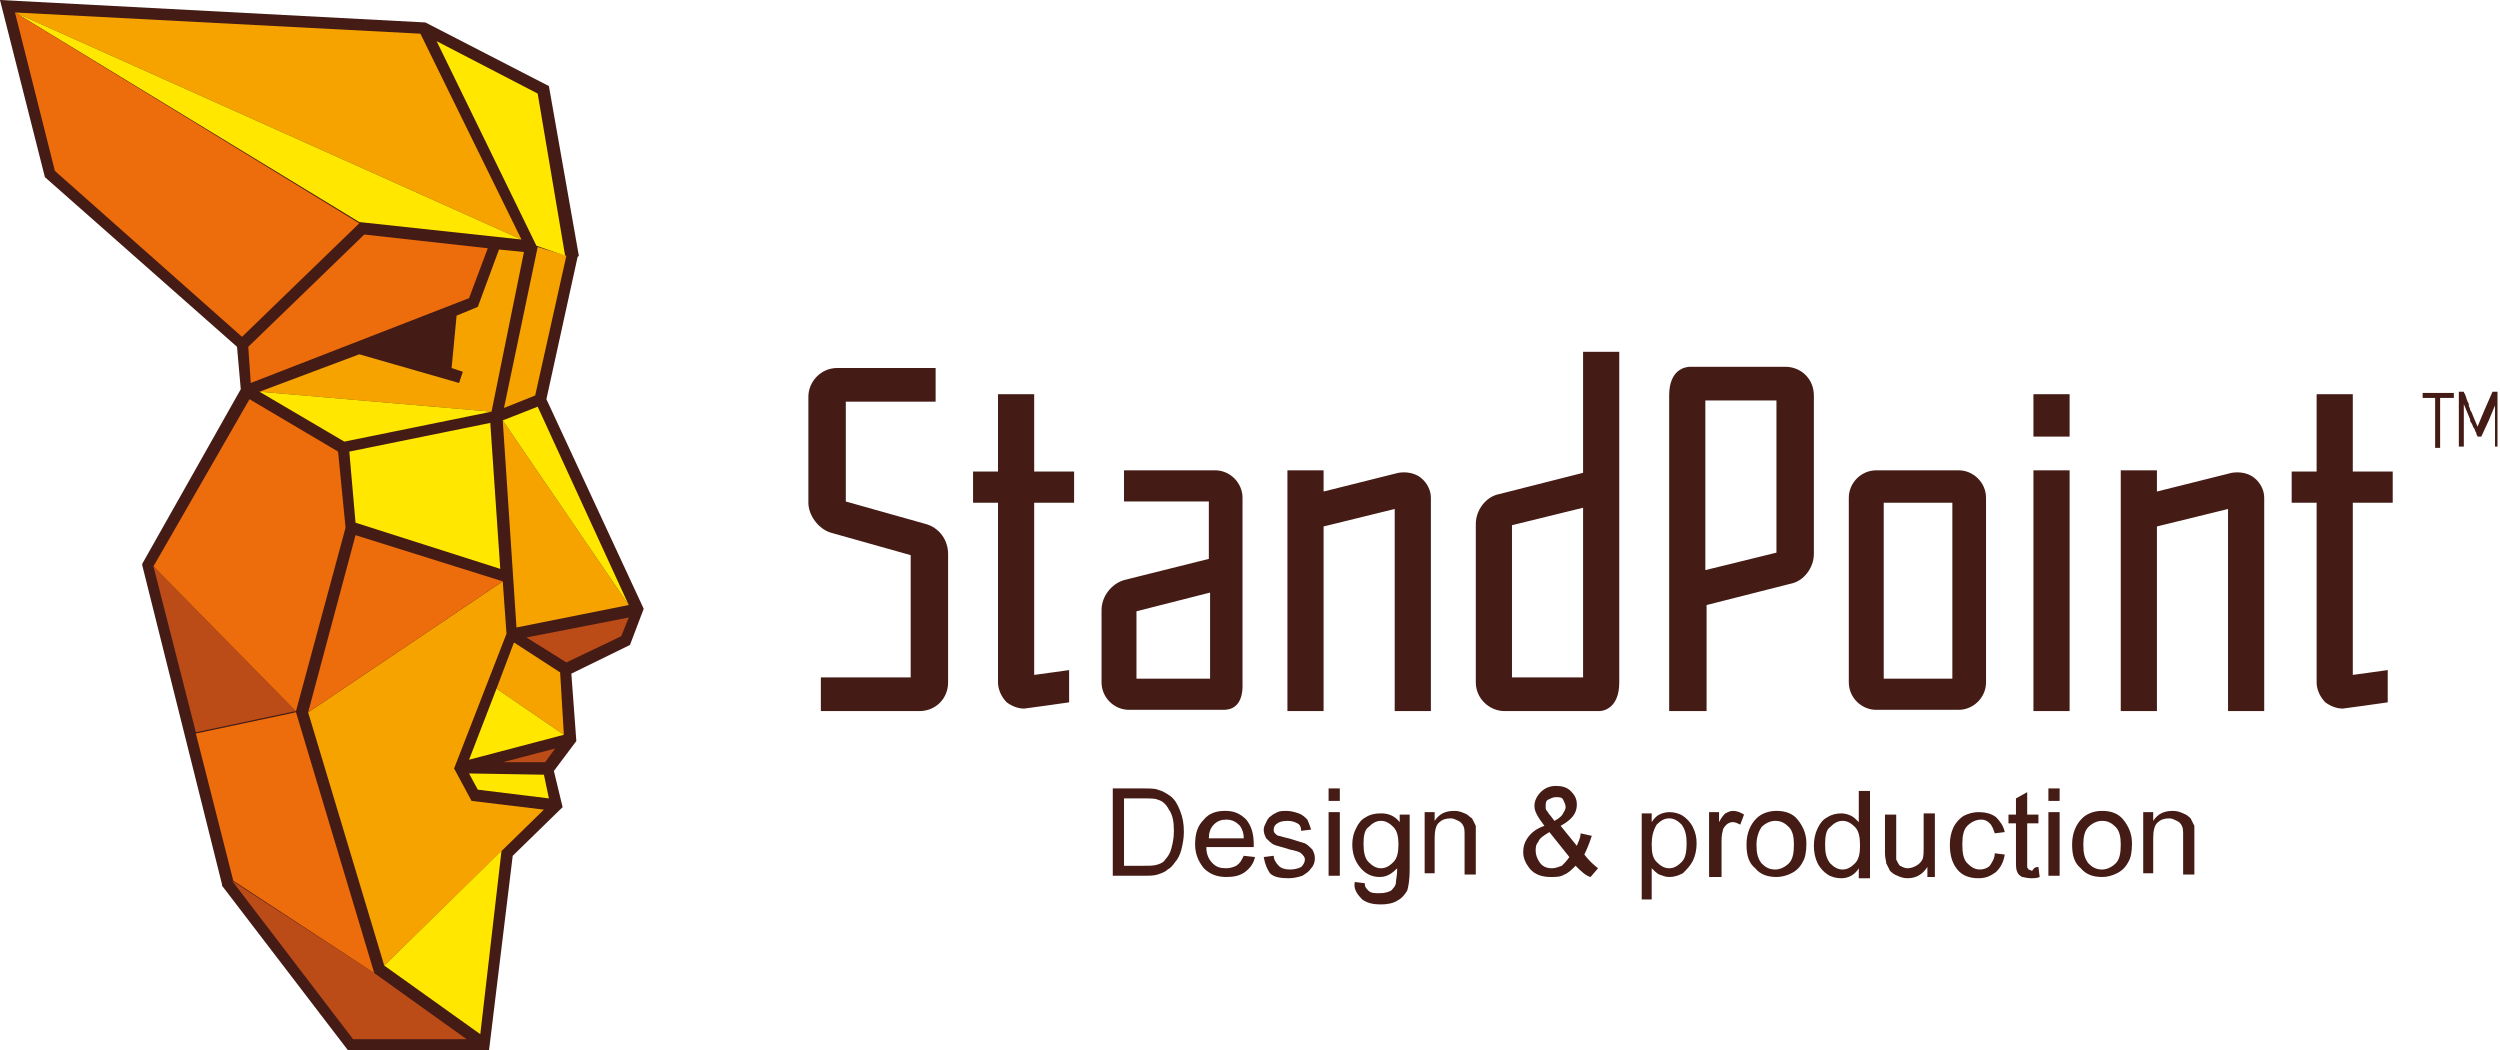 <svg enable-background="new 0 0 200.4 84.2" viewBox="0 0 200.4 84.2" xmlns="http://www.w3.org/2000/svg"><path clip-rule="evenodd" d="m41.4 50.3-1.1-16.6 2.8-1.1 7.3 15.9z" fill="#441b15" fill-rule="evenodd"/><path clip-rule="evenodd" d="m49.8 51-4.4 2.1-3.2-2 8.2-1.6z" fill="#441b15" fill-rule="evenodd"/><path clip-rule="evenodd" d="m37.6 60.9 3.6-9.4 3.7 2.4.3 5z" fill="#441b15" fill-rule="evenodd"/><path clip-rule="evenodd" d="m43.7 61.2-3.4-.1 4.3-1z" fill="#441b15" fill-rule="evenodd"/><path clip-rule="evenodd" d="m38.3 63.4-.7-1.4 6 .1.4 1.9z" fill="#441b15" fill-rule="evenodd"/><path clip-rule="evenodd" d="m40.2 68.2-1.7 14.7-7.7-5.5-6.1-20.3 3.8-14.2 11.7 3.7.3 4.2-4.1 10.8 1.3 2.6 5.8.7z" fill="#441b15" fill-rule="evenodd"/><path clip-rule="evenodd" d="m28.3 83.3-9.7-12.7-6.3-25.2 7.6-13.5 7.2 4.2.6 6.1-4 14.9 6.2 20.7.1.2 7.4 5.2z" fill="#441b15" fill-rule="evenodd"/><path clip-rule="evenodd" d="m20.2 30.6-.3-2.8 9.3-9 9.9 1.1-1.5 4z" fill="#441b15" fill-rule="evenodd"/><path clip-rule="evenodd" d="m40.2 45.6-11.6-3.7-.6-5.7 11.3-2.3z" fill="#441b15" fill-rule="evenodd"/><path clip-rule="evenodd" d="m39.4 33-11.8 2.3-6.8-3.9 8-3.1 8 2.3.2-.9-.8-.2.4-4.2 1.7-.7 1.7-4.6 2 .2z" fill="#441b15" fill-rule="evenodd"/><path clip-rule="evenodd" d="m43.2 7.5 2.2 13-2.5 11.2-2.5.9 2.7-12.9-8.1-16.4z" fill="#441b15" fill-rule="evenodd"/><path clip-rule="evenodd" d="m51.6 48.8-7.8-16.8 2.5-11.4.1-.1-2.4-13.6-9.9-5.1-34.1-1.8 3.6 14.2 15.4 13.6.3 3.4-7.9 14v.1l6.4 25.6v.1l10.1 13.2h11.3l1.9-15.6 4-3.9-.7-2.9 1.8-2.4-.4-5.4 4.7-2.3z" fill="#441b15" fill-rule="evenodd"/><path clip-rule="evenodd" d="m33.7 2.7 8.1 16.5-40.6-18.2zm11.5 56.2-5.4-3.7 1.4-3.7 3.7 2.4zm-24.4-27.5 18.6 1.6 2.6-12.8-2-.2-1.7 4.6-1.7.7-.4 4.2.9.3-.3.9-8-2.3zm24.6-10.9-2.5 11.2-2.5 1 2.7-12.9zm-4 29.8 9-1.8-10.1-14.8zm-16.7 6.8 15.6-10.5.3 4.2-4.2 10.8 1.4 2.6 5.8.7-12.8 12.5z" fill="#f6a300" fill-rule="evenodd"/><path clip-rule="evenodd" d="m40.3 61.1 4.2-1.1-.8 1.1zm-21.7 9.5 11.4 7.4 7.4 5.3h-9.1zm-6.3-25.2 11.4 11.6-8 1.7zm29.9 5.7 8.2-1.6-.6 1.5-4.4 2.1z" fill="#bb4c18" fill-rule="evenodd"/><path clip-rule="evenodd" d="m37.6 60.9 2.2-5.7 5.4 3.7zm-2.6-57.6 8.1 4.2 2.2 13-2.3-.8zm-6.2 14.5 13 1.4-40.6-18.2zm10.6 15.2-11.8 2.4-6.8-4zm-11.4 3.2 11.3-2.3.8 11.7-11.6-3.7zm12.3-2.5 2.8-1.1 7.3 15.9zm-9.5 43.7 9.4-9.2-1.7 14.7zm6.8-15.4.7 1.3 5.7.7-.4-1.9z" fill="#ffe700" fill-rule="evenodd"/><path clip-rule="evenodd" d="m24.7 57.1 15.6-10.5-11.8-3.7zm-23.5-56.1 27.6 16.9-9.4 9.1-15-13.3zm18.7 26.8 9.3-9 9.9 1.1-1.5 4-17.5 6.8zm-7.6 17.6 11.4 11.6 6.3 21-11.3-7.4-3-11.8 8-1.7 4-14.8-.6-6.1-7.1-4.2z" fill="#ed6c0b" fill-rule="evenodd"/><g fill="#441b15"><path clip-rule="evenodd" d="m200 35.9v-3.4l-.5 1.2-.6 1.3h-.3c0-.1-.1-.1-.1-.3-.1-.1-.1-.3-.2-.4s-.1-.3-.2-.4-.1-.2-.1-.3l-.5-1.2v3.4h-.4v-4.4h.4s0 .1.1.2c0 .1.1.2.1.3s.1.2.1.3c.1.1.1.2.1.3s.1.2.1.3.1.2.1.2l.5 1.2.5-1.2.7-1.6h.4v4.4h-.2zm-8.5 17.8-2.9.4v-13.8h3.2v-2.5h-3.2v-6.2h-2.9v6.2h-2v2.5h2v14.4c0 .6.3 1.2.7 1.6.4.3.9.5 1.4.5.1 0 3.6-.5 3.6-.5v-2.6zm-54.8-21.6v13.6l5.7-1.4v-12.2zm0 24.9h-2.9v-25.3c0-2.1 1.3-2.3 1.7-2.3h7.6c1.3 0 2.3 1 2.3 2.3v12.7c0 1.1-.8 2.2-1.9 2.4l-6.7 1.7v8.5zm29.2-22h-2.9v-3.4h2.9zm0 22h-2.9v-19.3h2.9zm-14.9-2.6h5.5v-14.1h-5.5zm6 2.5h-6.6c-1.2 0-2.2-1-2.2-2.2v-14.8c0-1.2 1-2.2 2.2-2.2h6.6c1.2 0 2.2 1 2.2 2.2v14.8c0 1.2-1 2.2-2.2 2.2zm23.7-18.6c-.5-.4-1.2-.5-1.8-.4l-6 1.5v-1.7h-2.9v19.3h2.9v-14.8l5.7-1.4v16.2h2.9v-17.1c0-.6-.3-1.2-.8-1.6zm-94.9 15.4-2.9.4v-13.8h3.2v-2.5h-3.2v-6.2h-2.9v6.2h-2v2.5h2v14.4c0 .6.3 1.2.7 1.6.4.3.9.5 1.4.5.1 0 3.6-.5 3.6-.5v-2.6zm35.4.6h5.7v-13.6l-5.7 1.4zm7 2.7h-7.6c-1.2 0-2.3-1-2.3-2.3v-12.7c0-1.1.8-2.2 1.9-2.4l6.7-1.7v-9.7h2.9v26.5c0 2.1-1.3 2.3-1.6 2.3zm-14.3-18.7c-.5-.4-1.2-.5-1.8-.4l-6 1.5v-1.7h-2.9v19.3h2.9v-14.8l5.7-1.4v16.2h2.9v-17.1c0-.6-.3-1.2-.8-1.6zm-22.8 16.1h5.9v-6.9l-5.9 1.5zm7 2.5h-7.6c-1.2 0-2.2-1-2.2-2.2v-5.8c0-1.1.8-2.1 1.8-2.4l6.8-1.7v-4.6h-6.8v-2.5h7.3c1.2 0 2.2 1 2.2 2.2v14.8c.1 2.1-1.1 2.2-1.5 2.2zm-24.4.1h-7.9v-2.7h7.2v-9.8l-6.4-1.8c-1-.3-1.8-1.4-1.8-2.4v-8.5c0-1.2 1-2.3 2.3-2.3h7.9v2.7h-7.2v8l6.4 1.8c1.1.3 1.8 1.3 1.8 2.4v10.3c0 1.3-1 2.3-2.3 2.3zm121.9-25.1v4h-.4v-4h-1v-.4h2.5v.4z" fill-rule="evenodd"/><path d="m89.2 70.2v-7h2.4c.5 0 1 0 1.2.1.4.1.7.3 1 .5.4.3.6.7.8 1.2s.3 1 .3 1.7c0 .5-.1 1-.2 1.4s-.3.8-.5 1c-.2.3-.4.5-.6.6-.2.2-.5.3-.8.4s-.7.1-1.1.1zm1-.8h1.5c.5 0 .8 0 1.1-.1s.5-.2.6-.4c.2-.2.4-.5.5-.9s.2-.8.2-1.4c0-.7-.1-1.3-.4-1.7-.2-.4-.5-.7-.9-.8-.2-.1-.6-.1-1.2-.1h-1.5v5.4z"/><path d="m99.7 68.6.9.1c-.1.5-.4.9-.8 1.2s-.9.4-1.5.4c-.7 0-1.3-.2-1.8-.7-.4-.5-.7-1.1-.7-1.9 0-.9.2-1.5.7-2 .4-.5 1-.7 1.7-.7s1.2.2 1.7.7c.4.5.6 1.1.6 2v.2h-3.8c0 .6.2 1 .5 1.3s.6.4 1.1.4c.3 0 .6-.1.8-.2.3-.2.4-.4.6-.8zm-2.8-1.4h2.8c0-.4-.1-.7-.3-1-.3-.3-.6-.5-1.1-.5-.4 0-.7.1-1 .4s-.4.7-.4 1.1z"/><path d="m101.3 68.7.8-.1c0 .3.2.6.4.8s.5.3.9.3.7-.1.9-.2c.2-.2.3-.4.3-.6s-.1-.3-.3-.5c-.1-.1-.4-.2-.9-.3-.6-.2-1.1-.3-1.3-.4s-.4-.3-.6-.5c-.1-.2-.2-.4-.2-.7 0-.2.1-.4.2-.6s.2-.4.4-.5c.1-.1.3-.2.5-.3s.5-.1.7-.1c.4 0 .7.1 1 .2s.5.3.7.5c.1.2.2.5.3.8l-.8.1c0-.3-.1-.5-.3-.6s-.4-.2-.8-.2-.7.1-.8.2c-.2.1-.3.3-.3.5 0 .1 0 .2.1.3s.2.2.3.2.3.1.8.2c.6.2 1 .3 1.3.4.2.1.4.3.6.5.1.2.2.4.2.7s-.1.6-.3.8c-.2.3-.4.4-.7.6-.3.1-.7.2-1.1.2-.7 0-1.2-.1-1.5-.4-.2-.3-.4-.7-.5-1.3z"/><path d="m106.5 64.2v-1h.9v1zm0 6v-5.1h.9v5.1z"/><path d="m108.6 70.7.8.1c0 .3.1.4.3.6s.5.2.9.2.7-.1.9-.2c.2-.2.4-.4.4-.7 0-.2.1-.5.1-1.1-.4.4-.8.7-1.4.7-.7 0-1.2-.3-1.6-.8s-.6-1.1-.6-1.8c0-.5.1-.9.3-1.3s.4-.7.8-.9c.3-.2.7-.3 1.2-.3.6 0 1.1.2 1.5.7v-.6h.8v4.4c0 .8-.1 1.4-.2 1.7-.2.3-.4.6-.8.8-.3.2-.8.3-1.3.3-.6 0-1.1-.1-1.5-.4-.5-.5-.7-.9-.6-1.4zm.7-3.1c0 .7.1 1.2.4 1.5s.6.5 1 .5.7-.2 1-.5.4-.8.4-1.4-.1-1.1-.4-1.4-.6-.5-1-.5-.7.2-1 .5c-.3.2-.4.7-.4 1.3z"/><path d="m114.2 70.2v-5.1h.8v.7c.4-.6.9-.8 1.6-.8.3 0 .6.1.8.2.3.1.4.3.6.4.1.2.2.4.3.6v.8 3.1h-.9v-3.1c0-.4 0-.6-.1-.8s-.2-.3-.4-.4-.4-.2-.6-.2c-.4 0-.7.1-.9.3-.3.2-.4.7-.4 1.3v2.8h-.8z"/><path d="m126.3 69.4c-.3.3-.6.6-.9.7-.3.2-.7.2-1.1.2-.7 0-1.3-.2-1.7-.7-.3-.4-.5-.8-.5-1.3 0-.4.1-.8.4-1.2s.7-.7 1.3-.9c-.3-.4-.5-.7-.6-.9s-.2-.4-.2-.7c0-.4.2-.8.5-1.1s.7-.5 1.2-.5.9.1 1.2.4.5.6.5 1.1c0 .7-.4 1.2-1.3 1.7l1.3 1.6c.1-.3.3-.6.3-1l.9.2c-.2.6-.4 1.1-.6 1.5.3.4.7.8 1.1 1.1l-.6.7c-.4-.1-.8-.5-1.2-.9zm-.5-.7-1.6-2c-.5.3-.8.5-.9.8-.2.2-.2.5-.2.7 0 .3.1.6.3.9s.5.5 1 .5c.3 0 .5-.1.8-.2.2-.2.4-.4.6-.7zm-1.2-2.9c.4-.2.6-.4.7-.6s.2-.3.2-.5-.1-.4-.2-.6-.3-.2-.6-.2c-.2 0-.4.1-.6.2s-.2.3-.2.6c0 .1 0 .2.1.3s.1.2.3.4z"/><path d="m131.6 72.2v-7h.8v.7c.2-.3.4-.5.6-.6s.5-.2.8-.2c.4 0 .8.1 1.1.3s.6.5.8.9.3.8.3 1.3-.1 1-.3 1.4-.5.7-.8 1c-.4.2-.7.3-1.1.3-.3 0-.5-.1-.8-.2-.2-.1-.4-.3-.6-.5v2.5h-.8zm.8-4.5c0 .7.1 1.1.4 1.4s.6.5 1 .5.7-.2 1-.5.4-.8.4-1.5c0-.6-.1-1.1-.4-1.5-.3-.3-.6-.5-1-.5s-.7.2-1 .5c-.3.5-.4 1-.4 1.6z"/><path d="m137 70.2v-5.1h.8v.8c.2-.4.4-.6.5-.7.2-.1.4-.2.6-.2.3 0 .6.1.9.3l-.3.8c-.2-.1-.4-.2-.6-.2s-.4.1-.5.2-.3.3-.3.5c-.1.3-.1.6-.1 1v2.7h-1z"/><path d="m140 67.7c0-.9.3-1.6.8-2.1.4-.4 1-.6 1.6-.6.7 0 1.3.2 1.7.7s.7 1.1.7 1.9c0 .7-.1 1.2-.3 1.5-.2.4-.5.7-.9.9s-.8.3-1.2.3c-.7 0-1.3-.2-1.7-.7-.5-.4-.7-1-.7-1.9zm.8 0c0 .7.1 1.1.4 1.5.3.3.6.5 1.1.5.4 0 .8-.2 1.1-.5s.4-.8.4-1.5c0-.6-.1-1.1-.4-1.4s-.6-.5-1.1-.5c-.4 0-.8.2-1.1.5-.2.3-.4.8-.4 1.4z"/><path d="m149 70.2v-.6c-.3.5-.8.8-1.4.8-.4 0-.8-.1-1.1-.3s-.6-.5-.8-.9-.3-.9-.3-1.4.1-1 .3-1.4.4-.7.8-.9c.3-.2.7-.3 1.1-.3.3 0 .6.1.8.2s.4.3.6.5v-2.5h.9v7h-.9zm-2.7-2.5c0 .7.1 1.1.4 1.5.3.3.6.5 1 .5s.7-.2 1-.5.4-.8.4-1.4c0-.7-.1-1.2-.4-1.5s-.6-.5-1-.5-.7.2-1 .5c-.3.2-.4.7-.4 1.4z"/><path d="m154.5 70.2v-.7c-.4.6-.9.9-1.6.9-.3 0-.6-.1-.8-.2-.3-.1-.5-.3-.6-.4-.1-.2-.2-.4-.3-.6 0-.2-.1-.4-.1-.8v-3.1h.9v2.7.9c.1.2.2.4.3.5.2.1.4.2.6.2.3 0 .5-.1.7-.2s.4-.3.5-.5.1-.6.1-1v-2.7h.9v5.1h-.6z"/><path d="m159.9 68.4.8.1c-.1.6-.3 1-.7 1.4-.4.3-.8.5-1.4.5-.7 0-1.3-.2-1.7-.7s-.6-1.1-.6-2c0-.5.1-1 .3-1.4s.5-.7.8-.9c.4-.2.8-.3 1.2-.3.5 0 1 .1 1.4.4.3.3.6.7.7 1.2l-.8.1c-.1-.3-.2-.6-.4-.8s-.4-.3-.7-.3c-.4 0-.8.2-1.1.5s-.4.8-.4 1.5.1 1.2.4 1.5.6.5 1 .5c.3 0 .6-.1.8-.3.2-.3.4-.6.4-1z"/><path d="m163.4 69.5.1.8c-.2.1-.5.1-.7.1-.3 0-.6-.1-.7-.1-.2-.1-.3-.2-.4-.4s-.1-.5-.1-1v-2.9h-.6v-.7h.6v-1.3l.9-.5v1.8h.9v.7h-.9v3 .5c0 .1.1.1.1.2.1 0 .2.1.3.1.2-.3.3-.3.5-.3z"/><path d="m164.2 64.2v-1h.9v1zm0 6v-5.1h.9v5.1z"/><path d="m166.1 67.7c0-.9.3-1.6.8-2.1.4-.4 1-.6 1.6-.6.7 0 1.3.2 1.7.7s.7 1.1.7 1.9c0 .7-.1 1.2-.3 1.5-.2.4-.5.7-.9.9s-.8.3-1.2.3c-.7 0-1.3-.2-1.7-.7-.5-.4-.7-1-.7-1.9zm.9 0c0 .7.1 1.1.4 1.5.3.3.6.5 1.1.5.4 0 .8-.2 1.1-.5s.4-.8.4-1.5c0-.6-.1-1.1-.4-1.4s-.6-.5-1.1-.5c-.4 0-.8.2-1.1.5s-.4.8-.4 1.4z"/><path d="m171.8 70.2v-5.1h.8v.7c.4-.6.9-.8 1.6-.8.3 0 .6.1.8.2.3.1.5.3.6.4.1.2.2.4.3.6v.8 3.1h-.9v-3.1c0-.4 0-.6-.1-.8s-.2-.3-.4-.4-.4-.2-.6-.2c-.4 0-.7.1-.9.3-.3.2-.4.7-.4 1.3v2.8h-.8z"/></g></svg>